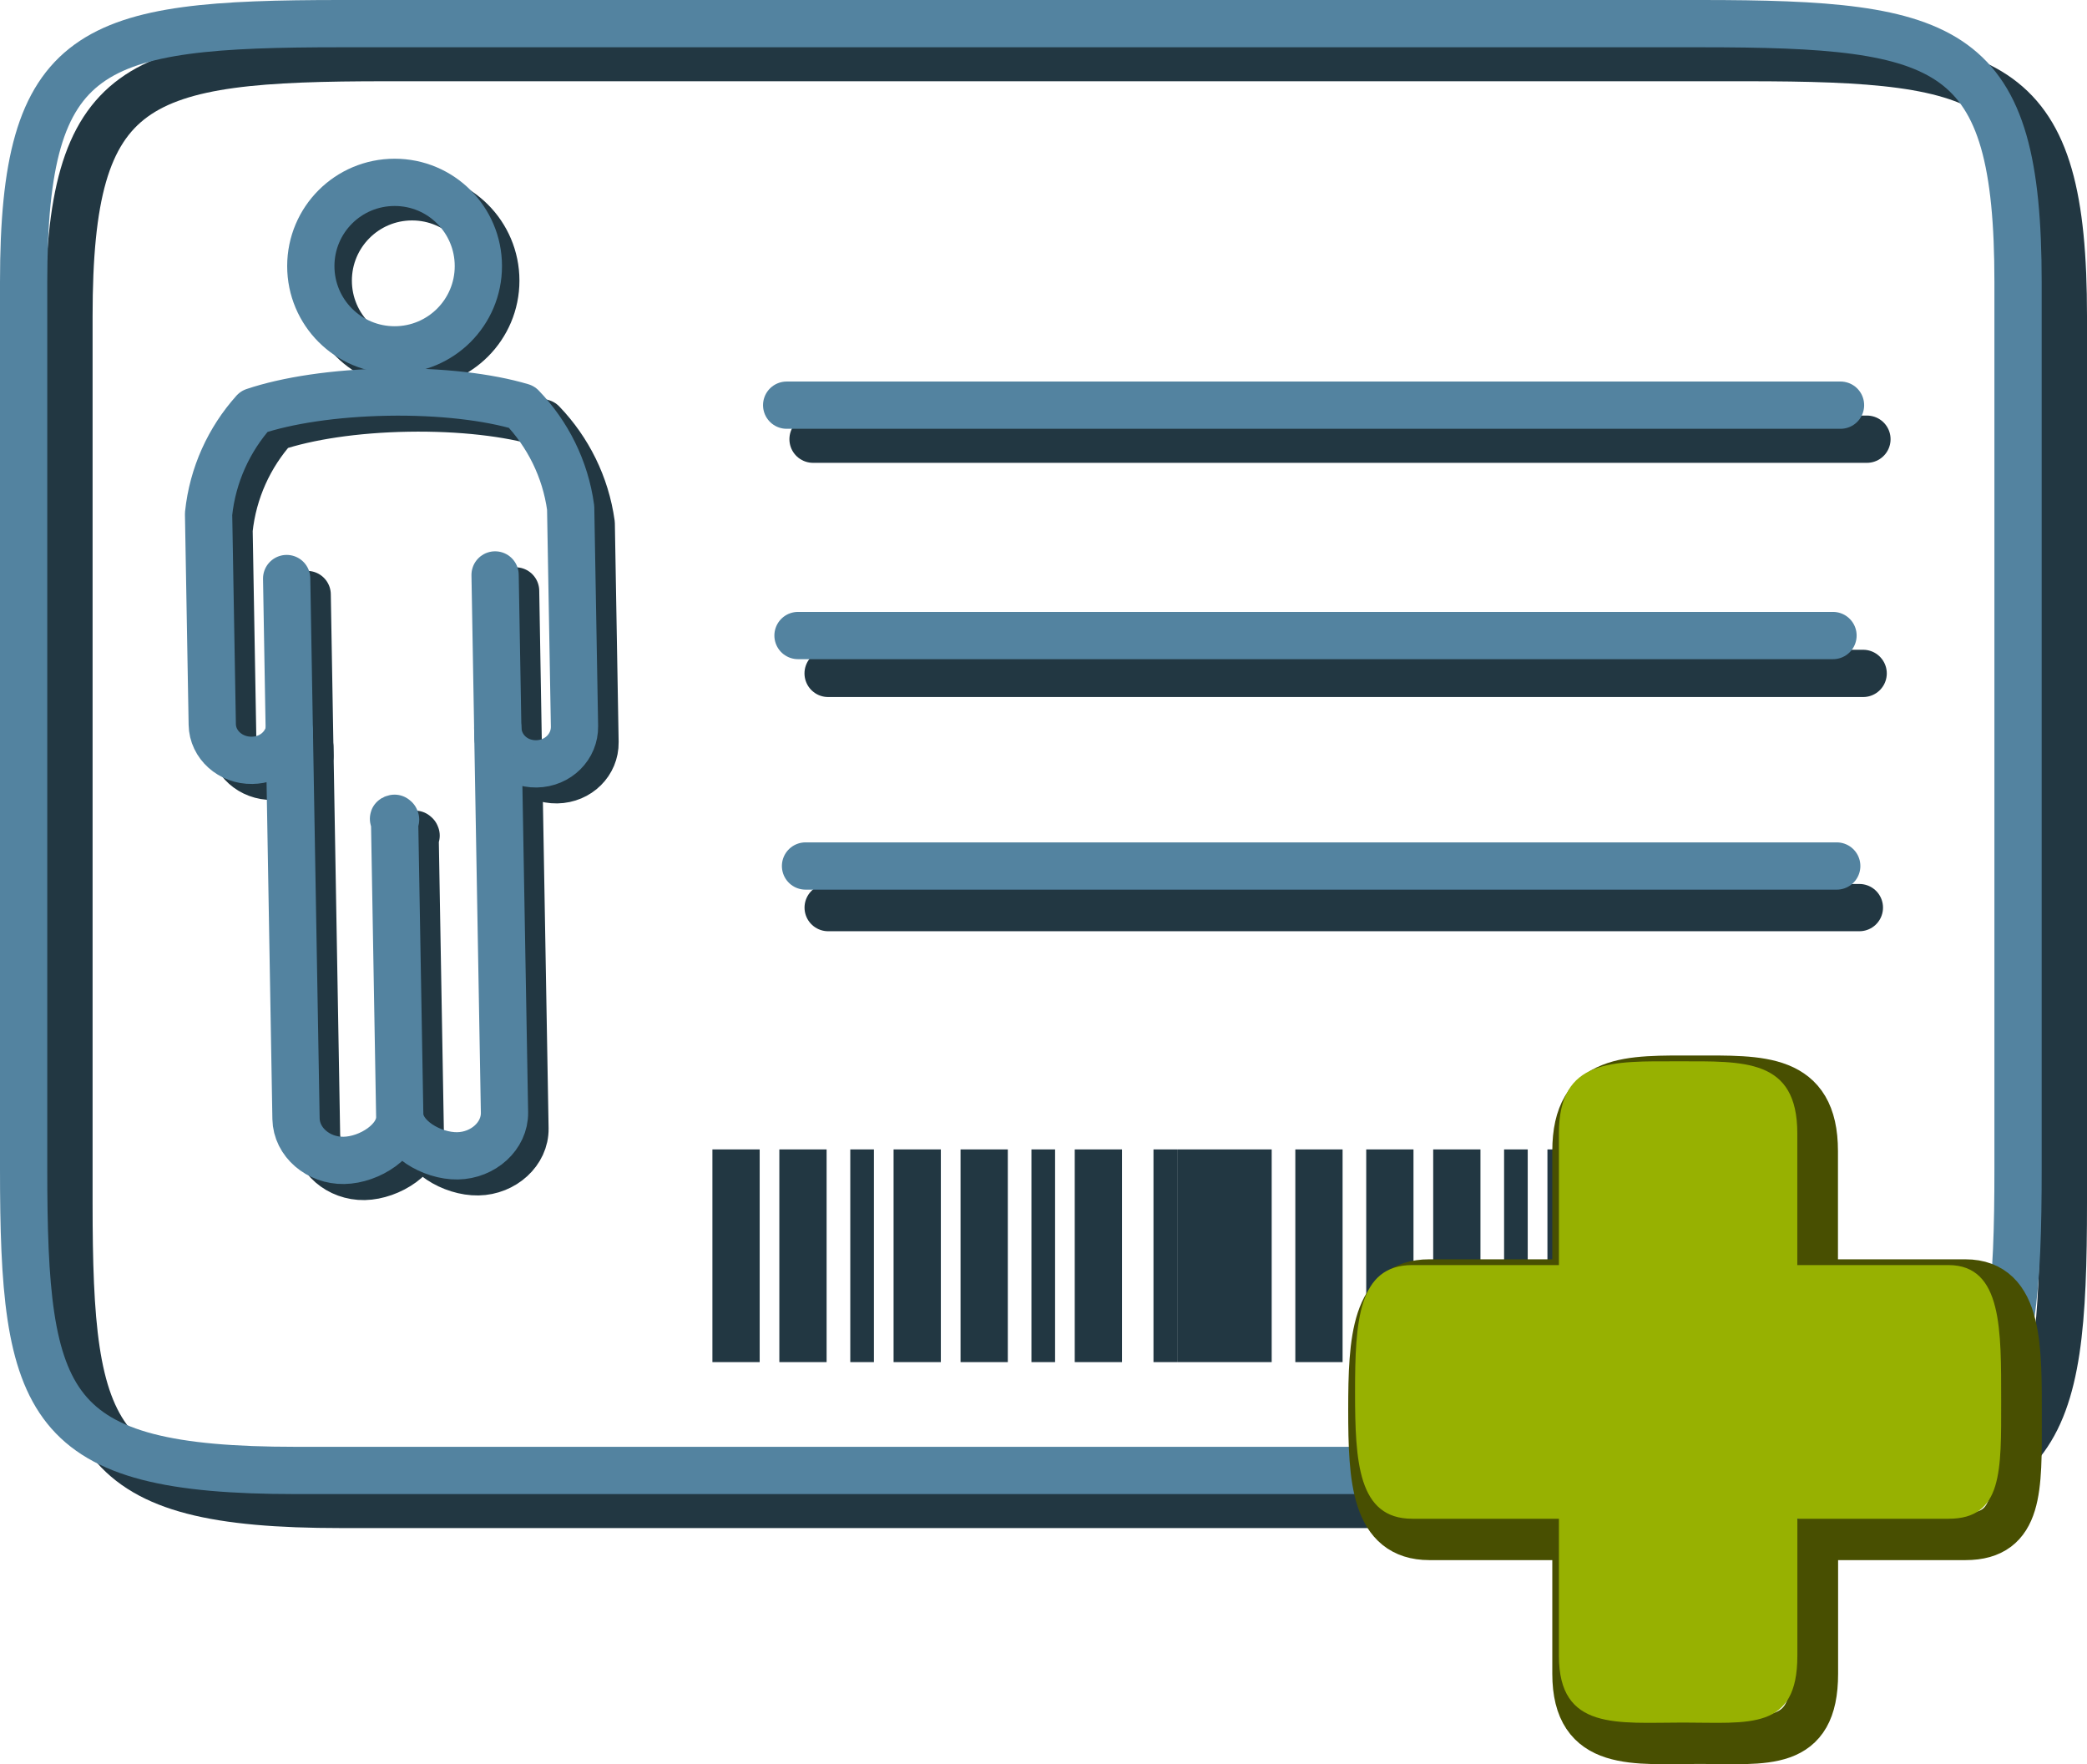 <?xml version="1.0" encoding="utf-8"?>
<!-- Generator: Adobe Illustrator 10.0, SVG Export Plug-In . SVG Version: 3.0.0 Build 76)  -->
<!DOCTYPE svg PUBLIC "-//W3C//DTD SVG 1.0//EN"    "http://www.w3.org/TR/2001/REC-SVG-20010904/DTD/svg10.dtd">
<svg 
	 xmlns:x="http://ns.adobe.com/Extensibility/1.0/" xmlns:i="http://ns.adobe.com/AdobeIllustrator/10.0/" xmlns:graph="http://ns.adobe.com/Graphs/1.0/" i:viewOrigin="1.6772 40.8184" i:rulerOrigin="0 0" i:pageBounds="0 48 48 0"
	 xmlns="http://www.w3.org/2000/svg" xmlns:xlink="http://www.w3.org/1999/xlink" xmlns:a="http://ns.adobe.com/AdobeSVGViewerExtensions/3.0/"
	 width="44.156" height="37.317" viewBox="0 0 44.156 37.317" overflow="visible" enable-background="new 0 0 44.156 37.317"
	 xml:space="preserve">
	<g id="Layer_1" i:layer="yes" i:dimmedPercent="50" i:rgbTrio="#4F008000FFFF">
		<path i:knockout="Off" fill="none" stroke="#223742" d="M43.656,25.448c0,5.034-0.458,6.381-5.754,6.381H7.213
			c-5.297,0-5.754-1.347-5.754-6.381V6.688c0-5.032,1.416-5.469,6.713-5.469h28.771c5.296,0,6.713,0.437,6.713,5.469V25.448z"/>
		<path i:knockout="Off" fill="none" stroke="#223742" stroke-linecap="round" d="M17.202,9.292H39.5"/>
		<path i:knockout="Off" fill="none" stroke="#223742" stroke-linecap="round" d="M17.521,14.247H39.42"/>
		<path i:knockout="Off" fill="none" stroke="#223742" stroke-linecap="round" d="M17.522,19.202H39.34"/>
		<path i:knockout="Off" fill="none" stroke="#223742" d="M10.49,5.937c0,0.979-0.793,1.772-1.772,1.772
			c-0.979,0-1.773-0.793-1.773-1.772s0.794-1.773,1.773-1.773C9.697,4.163,10.49,4.957,10.49,5.937z"/>
		<g i:knockout="Off">
			<g i:knockout="Off">
				<path i:knockout="Off" fill="none" stroke="#223742" stroke-linecap="round" stroke-linejoin="round" d="M5.77,16.425
					c0.399-0.007,0.71-0.273,0.785-0.622l0.142,8.204c0.008,0.497,0.471,0.893,1.013,0.883c0.541-0.012,1.19-0.426,1.182-0.922
					l-0.11-6.309c0.063,0.012-0.066,0.021,0,0.021c0.088-0.002-0.082-0.011,0-0.03l0.109,6.264c0.009,0.496,0.683,0.887,1.225,0.878
					c0.541-0.009,1-0.422,0.991-0.918l-0.142-8.142c0.008,0.431,0.36,0.773,0.819,0.766c0.458-0.008,0.812-0.363,0.805-0.794
					l-0.08-4.623c-0.114-0.825-0.488-1.563-1.036-2.135c-0.706-0.209-1.718-0.331-2.842-0.312C7.508,8.653,6.504,8.81,5.808,9.044
					c-0.527,0.589-0.875,1.339-0.962,2.167l0.078,4.457C4.932,16.094,5.311,16.433,5.77,16.425z"/>
			</g>
			<path i:knockout="Off" fill="none" stroke="#223742" stroke-linecap="round" stroke-linejoin="round" d="M6.558,15.994
				l-0.059-3.416"/>
			<path i:knockout="Off" fill="none" stroke="#223742" stroke-linecap="round" stroke-linejoin="round" d="M10.968,15.948
				l-0.059-3.446"/>
		</g>
		<path i:knockout="Off" fill="none" stroke="#5383A0" d="M10.121,5.63c0,0.979-0.793,1.772-1.772,1.772
			c-0.98,0-1.773-0.793-1.773-1.772c0-0.98,0.793-1.772,1.773-1.772C9.328,3.857,10.121,4.649,10.121,5.63z"/>
		<g i:knockout="Off">
			<g i:knockout="Off">
				<path i:knockout="Off" fill="none" stroke="#5383A0" stroke-linecap="round" stroke-linejoin="round" d="M5.336,16.086
					c0.399-0.006,0.71-0.272,0.785-0.622l0.142,8.204c0.009,0.497,0.472,0.892,1.014,0.882c0.541-0.009,1.189-0.423,1.181-0.921
					l-0.11-6.308c0.063,0.01-0.065,0.021,0,0.02c0.088-0.002-0.082-0.011,0-0.029l0.109,6.263c0.009,0.496,0.683,0.888,1.225,0.879
					c0.542-0.01,1-0.42,0.992-0.918l-0.143-8.142c0.008,0.432,0.36,0.773,0.82,0.767c0.458-0.008,0.811-0.364,0.804-0.795
					l-0.081-4.623c-0.113-0.825-0.487-1.563-1.036-2.134c-0.704-0.21-1.717-0.333-2.842-0.313c-1.121,0.02-2.125,0.175-2.821,0.409
					c-0.528,0.59-0.876,1.34-0.962,2.167l0.078,4.456C4.498,15.755,4.877,16.095,5.336,16.086z"/>
			</g>
			<path i:knockout="Off" fill="none" stroke="#5383A0" stroke-linecap="round" stroke-linejoin="round" d="M6.124,15.656
				L6.065,12.24"/>
			<path i:knockout="Off" fill="none" stroke="#5383A0" stroke-linecap="round" stroke-linejoin="round" d="M10.535,15.61
				l-0.06-3.446"/>
		</g>
		<path i:knockout="Off" fill="none" stroke="#5383A0" d="M42.697,24.729c0,5.034-0.458,6.381-5.754,6.381H6.254
			c-5.296,0-5.754-1.347-5.754-6.381V5.968C0.5,0.936,1.917,0.5,7.213,0.5h28.771c5.296,0,6.713,0.436,6.713,5.468V24.729z"/>
		<path i:knockout="Off" fill="none" stroke="#5383A0" stroke-linecap="round" d="M16.644,8.572h22.297"/>
		<path i:knockout="Off" fill="none" stroke="#5383A0" stroke-linecap="round" d="M16.884,13.446h21.898"/>
		<path i:knockout="Off" fill="none" stroke="#5383A0" stroke-linecap="round" d="M17.043,18.322h21.818"/>
		<path i:knockout="Off" fill="none" stroke="#223742" d="M15.573,24.318v4.5"/>
		<path i:knockout="Off" fill="none" stroke="#223742" d="M16.989,24.318v4.5"/>
		<path i:knockout="Off" fill="none" stroke="#223742" stroke-width="0.5" d="M18.24,24.318v4.5"/>
		<path i:knockout="Off" fill="none" stroke="#223742" d="M19.406,24.318v4.5"/>
		<path i:knockout="Off" fill="none" stroke="#223742" d="M20.823,24.318v4.5"/>
		<path i:knockout="Off" fill="none" stroke="#223742" stroke-width="0.5" d="M22.073,24.318v4.5"/>
		<path i:knockout="Off" fill="none" stroke="#223742" d="M23.239,24.318v4.5"/>
		<path i:knockout="Off" fill="none" stroke="#223742" stroke-width="0.5" d="M24.655,24.318v4.5"/>
		<path i:knockout="Off" fill="none" stroke="#223742" stroke-width="2" d="M25.906,24.318v4.5"/>
		<path i:knockout="Off" fill="none" stroke="#223742" d="M27.906,24.318v4.5"/>
		<path i:knockout="Off" fill="none" stroke="#223742" d="M29.406,24.318v4.5"/>
		<path i:knockout="Off" fill="none" stroke="#223742" d="M30.823,24.318v4.5"/>
		<path i:knockout="Off" fill="none" stroke="#223742" stroke-width="0.5" d="M32.073,24.318v4.5"/>
		<path i:knockout="Off" fill="none" stroke="#223742" d="M33.24,24.318v4.5"/>
		<path i:knockout="Off" fill="none" stroke="#223742" d="M34.656,24.318v4.5"/>
		<g i:knockout="Off">
			<path i:knockout="Off" fill="none" stroke="#484F01" stroke-linejoin="round" d="M41.583,27.143h-3.196v-2.789
				c0-1.588-1.134-1.523-2.523-1.523c-1.396,0-2.521-0.063-2.521,1.523v2.789h-3.102c-1.15,0-1.216,1.199-1.216,2.682
				c0,1.48,0.063,2.682,1.216,2.682h3.102v2.903c0,1.588,1.232,1.409,2.626,1.409c1.396,0,2.421,0.179,2.421-1.409v-2.903h3.197
				c1.149,0,1.113-1.014,1.113-2.493C42.7,28.53,42.736,27.143,41.583,27.143z"/>
			<path i:knockout="Off" fill="#97B101" d="M41.224,26.765h-3.197v-2.786c0-1.589-1.129-1.525-2.521-1.525
				c-1.396,0-2.523-0.063-2.523,1.525v2.786h-3.102c-1.148,0-1.211,1.204-1.211,2.685c0,1.481,0.063,2.682,1.211,2.682h3.102v2.9
				c0,1.588,1.236,1.412,2.629,1.412c1.396,0,2.416,0.176,2.416-1.412v-2.9h3.198c1.149,0,1.114-1.014,1.114-2.493
				C42.338,28.155,42.372,26.765,41.224,26.765z"/>
		</g>
	</g>
</svg>
